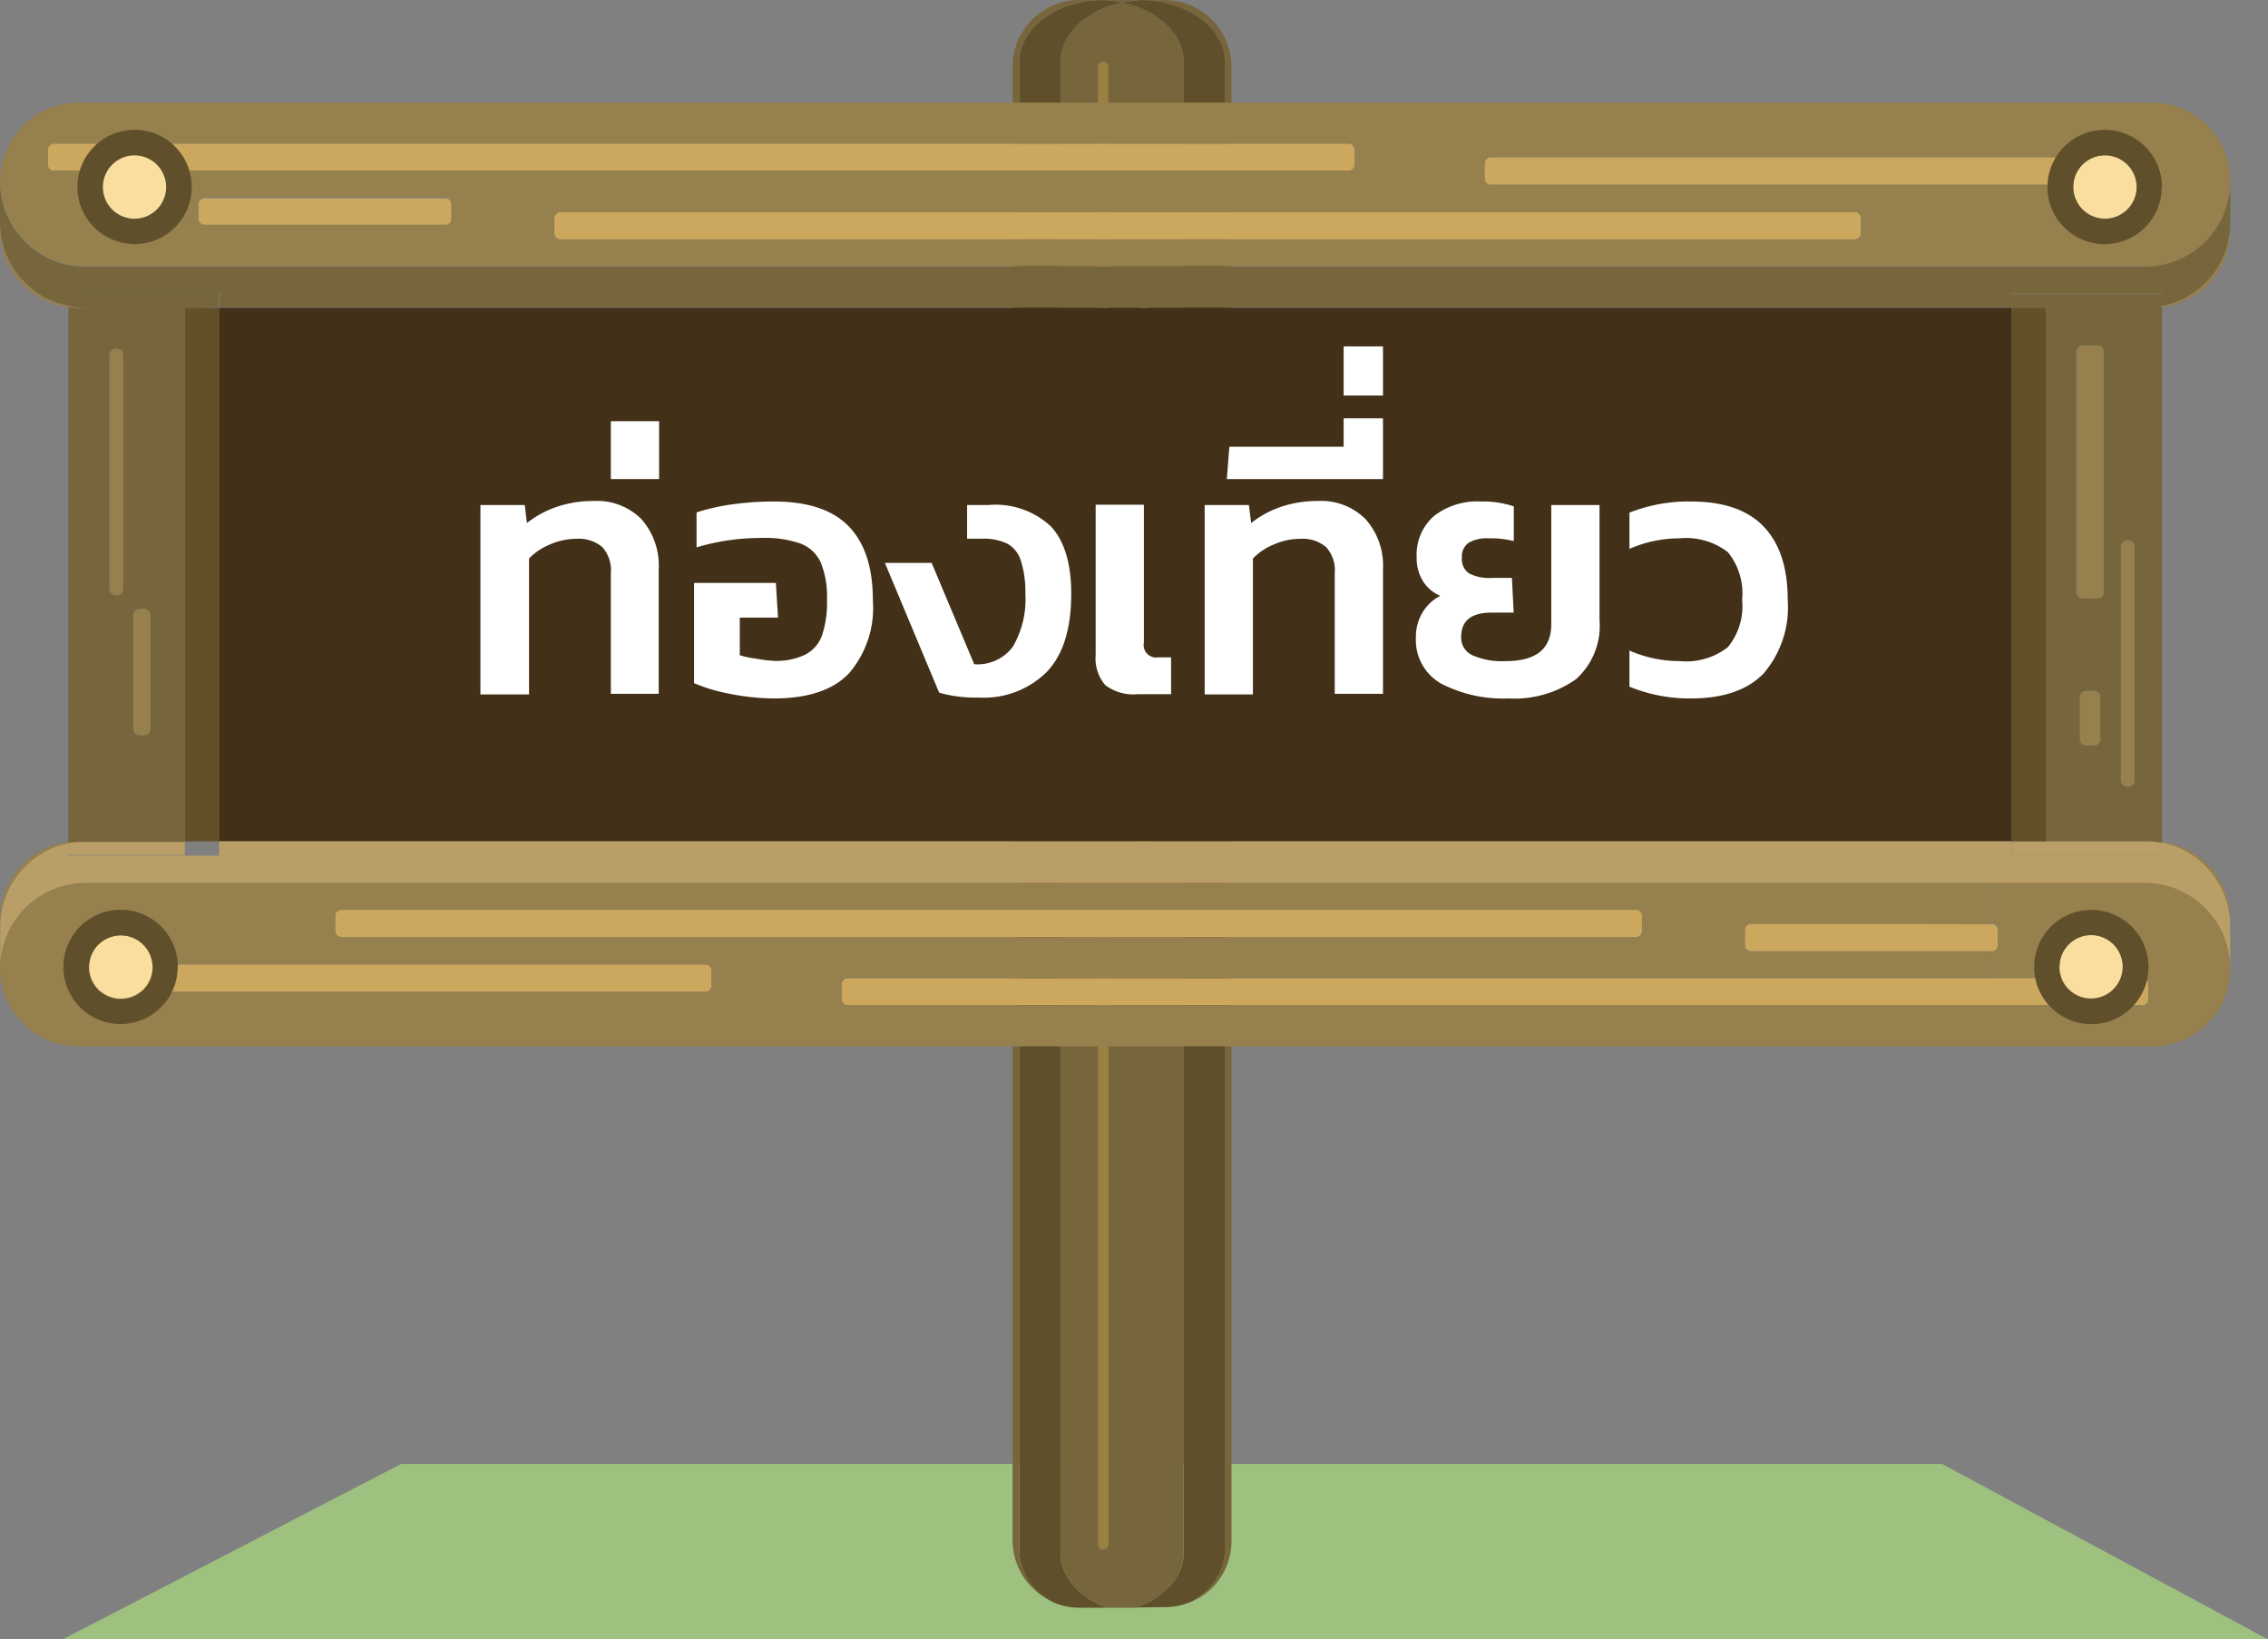 <svg xmlns="http://www.w3.org/2000/svg" viewBox="0 0 181 130.86"><rect x="0" y="0" width="181" height="130.86" fill="#808080" stroke="none"/><defs><style>.cls-1{fill:#9ec180;}.cls-2{fill:#77663c;}.cls-3{fill:#604f2b;}.cls-4{fill:#9b8043;}.cls-5{fill:#96804e;}.cls-6{fill:#cca75e;}.cls-7{fill:#ba9e67;}.cls-8{fill:#634f28;}.cls-9{fill:#423118;}.cls-10{fill:#f9dea0;}.cls-11{fill:#fff;}</style></defs><title>Asset 3</title><g id="Layer_2" data-name="Layer 2"><g id="ป้ายท่องเที่ยว"><polygon class="cls-1" points="181 130.86 5 130.86 32 116.86 155 116.86 181 130.86"/><path class="cls-2" d="M98,5.19C98,2.53,95.08.35,91.43.26H93.2a5.33,5.33,0,0,1,5.33,5.34V123.23a5.3,5.3,0,0,1-3.46,5,4.72,4.72,0,0,0,2.91-4Z" transform="translate(-0.25 -0.25)"/><path class="cls-2" d="M94.71,5.19v119c0,1.92-1.51,3.57-3.72,4.39h-2.4c-2.2-.82-3.71-2.47-3.71-4.39V5.19c0-2.25,2.07-4.14,4.91-4.74C92.63,1.05,94.71,2.94,94.71,5.19Z" transform="translate(-0.25 -0.25)"/><path class="cls-3" d="M91,128.56c2.21-.82,3.72-2.47,3.72-4.39V5.19c0-2.25-2.08-4.14-4.92-4.74A9.68,9.68,0,0,1,91.43.26C95.08.35,98,2.53,98,5.19v119a4.72,4.72,0,0,1-2.91,4,5.3,5.3,0,0,1-1.87.34Z" transform="translate(-0.25 -0.25)"/><path class="cls-2" d="M88.43.25h3a9.68,9.68,0,0,0-1.64.19A9.56,9.56,0,0,0,88.15.26Z" transform="translate(-0.25 -0.25)"/><path class="cls-3" d="M88.15.26a9.56,9.56,0,0,1,1.64.19c-2.84.6-4.91,2.49-4.91,4.74v119c0,1.92,1.51,3.57,3.71,4.39H86.4a5.26,5.26,0,0,1-1.87-.34,4.72,4.72,0,0,1-2.93-4V5.19C81.6,2.53,84.51.35,88.15.26Z" transform="translate(-0.25 -0.25)"/><path class="cls-2" d="M86.4.25h1.75C84.51.35,81.6,2.53,81.6,5.19v119a4.72,4.72,0,0,0,2.93,4,5.31,5.31,0,0,1-3.47-5V5.59A5.34,5.34,0,0,1,86.4.25Z" transform="translate(-0.25 -0.25)"/><rect class="cls-4" x="62.22" y="30.83" width="52.14" height="0.82" rx="0.37" transform="translate(119.28 -57.3) rotate(90)"/><rect class="cls-4" x="65.5" y="48.3" width="52.14" height="0.82" rx="0.37" transform="translate(140.03 -43.11) rotate(90)"/><rect class="cls-4" x="62.22" y="97.44" width="52.14" height="0.82" rx="0.37" transform="translate(185.9 9.31) rotate(90)"/><path class="cls-5" d="M178.25,77v.58A6.25,6.25,0,0,1,172,83.79h-.8V80.51a.48.48,0,0,0,.49-.49V78.83a.49.49,0,0,0-.49-.5h-12V76.14a.49.49,0,0,0,.49-.49V74.46a.5.5,0,0,0-.49-.5V70.68h12.23a6.84,6.84,0,0,1,6.82,6.55C178.24,77.15,178.25,77.06,178.25,77Z" transform="translate(-0.25 -0.25)"/><path class="cls-5" d="M172.79,67.46a6.24,6.24,0,0,1,5.46,6.2v.57a6.8,6.8,0,0,0-5.46-6.68Z" transform="translate(-0.25 -0.25)"/><path class="cls-5" d="M172.79,24.67A6.8,6.8,0,0,0,178.25,18v.58a6.23,6.23,0,0,1-5.46,6.19Z" transform="translate(-0.25 -0.25)"/><path class="cls-2" d="M172.79,67.46v.09a6.18,6.18,0,0,0-1.37-.14H172A7.13,7.13,0,0,1,172.79,67.46Z" transform="translate(-0.25 -0.25)"/><path class="cls-5" d="M172,24.82h-.58a6.19,6.19,0,0,0,1.37-.15v.09A7.18,7.18,0,0,1,172,24.82Z" transform="translate(-0.25 -0.25)"/><path class="cls-6" d="M171.2,78.33a.49.49,0,0,1,.49.5V80a.48.48,0,0,1-.49.49H67.91a.5.5,0,0,1-.5-.49V78.83a.5.5,0,0,1,.5-.5H171.2Z" transform="translate(-0.25 -0.25)"/><path class="cls-5" d="M170.6,62.55a.49.49,0,0,1-.49.49H170a.5.5,0,0,1-.5-.49V43.88a.51.51,0,0,1,.5-.5h.1a.5.5,0,0,1,.49.5Z" transform="translate(-0.25 -0.25)"/><path class="cls-6" d="M169,12.8a.5.5,0,0,1,.49.51V14.5A.49.49,0,0,1,169,15H119.23a.5.5,0,0,1-.5-.49V13.31a.51.51,0,0,1,.5-.51Z" transform="translate(-0.25 -0.25)"/><path class="cls-5" d="M166,28.32a.51.51,0,0,1,.5-.5h1.19a.49.49,0,0,1,.49.5V47.53a.48.48,0,0,1-.49.49h-1.19a.5.5,0,0,1-.5-.49Z" transform="translate(-0.25 -0.25)"/><path class="cls-5" d="M167.38,55.39a.5.5,0,0,1,.49.51v3.37a.49.49,0,0,1-.49.49h-.64a.5.5,0,0,1-.51-.49V55.9a.51.51,0,0,1,.51-.51Z" transform="translate(-0.25 -0.25)"/><path class="cls-2" d="M166.46,27.82a.51.51,0,0,0-.5.5V47.53a.5.5,0,0,0,.5.49h1.19a.48.48,0,0,0,.49-.49V28.32a.49.49,0,0,0-.49-.5Zm1.41,31.45V55.9a.5.5,0,0,0-.49-.51h-.64a.51.51,0,0,0-.51.51v3.37a.5.5,0,0,0,.51.49h.64A.49.49,0,0,0,167.87,59.27Zm1.64-15.39V62.55a.5.5,0,0,0,.5.49h.1a.49.49,0,0,0,.49-.49V43.88a.5.5,0,0,0-.49-.5H170A.51.51,0,0,0,169.51,43.88Zm-6,23.53V24.82H172a7.18,7.18,0,0,0,.79-.06v42.7a7.13,7.13,0,0,0-.79,0h-8.5Z" transform="translate(-0.25 -0.25)"/><path class="cls-7" d="M172.79,68.5h-12V67.41h10.65a6.18,6.18,0,0,1,1.37.14Z" transform="translate(-0.25 -0.25)"/><rect class="cls-8" x="160.53" y="24.57" width="2.73" height="42.59"/><path class="cls-2" d="M163.5,24.82h-2.73v-1.1h12v1a6.19,6.19,0,0,1-1.37.15Z" transform="translate(-0.25 -0.25)"/><rect class="cls-9" x="17.47" y="24.57" width="143.06" height="42.59"/><path class="cls-6" d="M159.19,74a.5.5,0,0,1,.49.5v1.19a.49.49,0,0,1-.49.49H140a.5.5,0,0,1-.5-.49V74.46a.51.51,0,0,1,.5-.5Z" transform="translate(-0.25 -0.25)"/><path class="cls-6" d="M148.27,19.36H45a.5.5,0,0,1-.51-.5V17.67a.51.51,0,0,1,.51-.5H148.27a.5.5,0,0,1,.49.5v1.19A.49.49,0,0,1,148.27,19.36Z" transform="translate(-0.25 -0.25)"/><path class="cls-6" d="M130.8,75.05H27.5a.5.5,0,0,1-.5-.49V73.37a.5.5,0,0,1,.5-.5H130.8a.49.49,0,0,1,.49.5v1.19A.49.49,0,0,1,130.8,75.05Z" transform="translate(-0.25 -0.25)"/><path class="cls-6" d="M107.87,13.9H4.57a.5.5,0,0,1-.5-.5V12.21a.51.51,0,0,1,.5-.5h103.3a.5.5,0,0,1,.49.5V13.4A.49.49,0,0,1,107.87,13.9Z" transform="translate(-0.25 -0.25)"/><path class="cls-6" d="M56.54,79.42H6.75a.5.5,0,0,1-.5-.49V77.74a.51.51,0,0,1,.5-.51H56.54a.5.5,0,0,1,.49.51v1.19A.49.49,0,0,1,56.54,79.42Z" transform="translate(-0.25 -0.25)"/><path class="cls-5" d="M159.19,78.33H67.91a.5.5,0,0,0-.5.5V80a.5.5,0,0,0,.5.49H171.2v3.28H6.5A6.25,6.25,0,0,1,.25,77.54V77a2.13,2.13,0,0,0,0,.27,6.82,6.82,0,0,1,6.8-6.55H159.19V74H140a.51.51,0,0,0-.5.5v1.19a.5.5,0,0,0,.5.49h19.21ZM56.54,77.23H6.75a.51.51,0,0,0-.5.51v1.19a.5.5,0,0,0,.5.49H56.54a.49.49,0,0,0,.49-.49V77.74A.5.5,0,0,0,56.54,77.23Zm-29-2.18H130.8a.49.49,0,0,0,.49-.49V73.37a.49.49,0,0,0-.49-.5H27.5a.5.5,0,0,0-.5.5v1.19A.5.5,0,0,0,27.5,75.05Z" transform="translate(-0.25 -0.25)"/><path class="cls-6" d="M35.79,16.08a.5.5,0,0,1,.49.5v1.19a.48.48,0,0,1-.49.49H16.58a.49.49,0,0,1-.5-.49V16.58a.51.51,0,0,1,.5-.5Z" transform="translate(-0.25 -0.25)"/><polygon class="cls-8" points="17.47 24.57 17.47 67.16 14.74 67.16 14.74 58.2 14.74 24.57 17.47 24.57"/><path class="cls-2" d="M15,24.82H7.07a6.1,6.1,0,0,1-1.36-.15v-1h12v1.1Z" transform="translate(-0.25 -0.25)"/><path class="cls-7" d="M15,67.41V68.5H5.71v-1a6.09,6.09,0,0,1,1.36-.14Z" transform="translate(-0.25 -0.25)"/><path class="cls-5" d="M11.77,48.84a.5.5,0,0,1,.49.5v9.11a.49.49,0,0,1-.49.49H11.4a.5.5,0,0,1-.51-.49V49.34a.48.48,0,0,1,.16-.35.47.47,0,0,1,.35-.15Z" transform="translate(-0.25 -0.25)"/><path class="cls-2" d="M9.58,47.75a.48.48,0,0,0,.49-.49V28.59a.49.49,0,0,0-.49-.5V24.82H15V58.45H12.26V49.34a.5.5,0,0,0-.49-.5H11.4a.47.47,0,0,0-.35.15Z" transform="translate(-0.25 -0.25)"/><path class="cls-2" d="M9.48,28.09a.51.51,0,0,0-.5.5V47.26a.5.5,0,0,0,.5.49h.1L11.05,49a.48.48,0,0,0-.16.35v9.11a.5.5,0,0,0,.51.49h.37a.49.49,0,0,0,.49-.49H15v9H6.5a6.84,6.84,0,0,0-.79,0V24.76a6.83,6.83,0,0,0,.79.06H9.58v3.27Z" transform="translate(-0.25 -0.25)"/><path class="cls-5" d="M9,28.59a.51.51,0,0,1,.5-.5h.1a.49.49,0,0,1,.49.5V47.26a.48.48,0,0,1-.49.49h-.1a.5.5,0,0,1-.5-.49Z" transform="translate(-0.25 -0.25)"/><path class="cls-5" d="M7.07,24.82H6.5a6.83,6.83,0,0,1-.79-.06v-.09A6.1,6.1,0,0,0,7.07,24.82Z" transform="translate(-0.25 -0.25)"/><path class="cls-2" d="M6.5,67.41h.57a6.09,6.09,0,0,0-1.36.14v-.09A6.84,6.84,0,0,1,6.5,67.41Z" transform="translate(-0.25 -0.25)"/><path class="cls-5" d="M118.73,14.5a.5.5,0,0,0,.5.49H169a.49.49,0,0,0,.49-.49V13.31a.5.5,0,0,0-.49-.51H119.23a.51.51,0,0,0-.5.51ZM44.47,18.86a.5.5,0,0,0,.51.5H148.27a.49.49,0,0,0,.49-.5V17.67a.5.5,0,0,0-.49-.5H45a.51.51,0,0,0-.51.5Zm-39.9-5h103.3a.49.49,0,0,0,.49-.5V12.21a.5.5,0,0,0-.49-.5H4.57a.51.51,0,0,0-.5.5V13.4A.5.5,0,0,0,4.57,13.9Zm166.85,7.64H7.07A6.8,6.8,0,0,1,.27,15a2.65,2.65,0,0,0,0,.27v-.57A6.25,6.25,0,0,1,6.5,8.44H172a6.25,6.25,0,0,1,6.25,6.25v.57c0-.09,0-.17,0-.27A6.82,6.82,0,0,1,171.42,21.54Zm-135.14-5a.5.5,0,0,0-.49-.5H16.58a.51.51,0,0,0-.5.5v1.19a.49.49,0,0,0,.5.49H35.79a.48.48,0,0,0,.49-.49Z" transform="translate(-0.25 -0.25)"/><path class="cls-2" d="M7.07,21.54H171.42A6.82,6.82,0,0,0,178.24,15c0,.1,0,.18,0,.27V18a6.8,6.8,0,0,1-5.46,6.68v-1h-12v1.1h-143v-1.1h-12v1A6.8,6.8,0,0,1,.25,18V15.26a2.65,2.65,0,0,1,0-.27A6.8,6.8,0,0,0,7.07,21.54Z" transform="translate(-0.25 -0.25)"/><path class="cls-7" d="M160.77,68.5h12v-1a6.8,6.8,0,0,1,5.46,6.68V77c0,.1,0,.19,0,.27a6.84,6.84,0,0,0-6.82-6.55H7.07a6.82,6.82,0,0,0-6.8,6.55,2.13,2.13,0,0,1,0-.27V74.23a6.8,6.8,0,0,1,5.46-6.68v1h12V67.41H160.77Z" transform="translate(-0.25 -0.25)"/><path class="cls-5" d="M.25,18a6.8,6.8,0,0,0,5.46,6.68v.09A6.24,6.24,0,0,1,.25,18.57Z" transform="translate(-0.25 -0.25)"/><path class="cls-5" d="M.25,73.66a6.25,6.25,0,0,1,5.46-6.2v.09A6.8,6.8,0,0,0,.25,74.23Z" transform="translate(-0.25 -0.25)"/><path class="cls-10" d="M11,12.65a2.54,2.54,0,1,1-2.54,2.53A2.53,2.53,0,0,1,11,12.65Z" transform="translate(-0.25 -0.25)"/><path class="cls-3" d="M11,19.73a4.56,4.56,0,1,1,4.55-4.55A4.55,4.55,0,0,1,11,19.73ZM8.45,15.18A2.53,2.53,0,1,0,11,12.65,2.54,2.54,0,0,0,8.45,15.18Z" transform="translate(-0.25 -0.25)"/><path class="cls-10" d="M9.89,74.9a2.53,2.53,0,1,1-2.53,2.52A2.53,2.53,0,0,1,9.89,74.9Z" transform="translate(-0.25 -0.25)"/><path class="cls-3" d="M12.43,77.42A2.54,2.54,0,1,0,9.89,80,2.53,2.53,0,0,0,12.43,77.42Zm2,0a4.56,4.56,0,1,1-4.55-4.55A4.55,4.55,0,0,1,14.44,77.42Z" transform="translate(-0.25 -0.25)"/><path class="cls-10" d="M168.23,12.65a2.53,2.53,0,1,1-2.52,2.53A2.53,2.53,0,0,1,168.23,12.65Z" transform="translate(-0.25 -0.25)"/><path class="cls-3" d="M170.77,15.18a2.53,2.53,0,1,0-2.54,2.53A2.53,2.53,0,0,0,170.77,15.18Zm2,0a4.56,4.56,0,1,1-4.56-4.56A4.56,4.56,0,0,1,172.79,15.18Z" transform="translate(-0.25 -0.25)"/><path class="cls-10" d="M167.15,74.89a2.54,2.54,0,1,1-2.54,2.53A2.53,2.53,0,0,1,167.15,74.89Z" transform="translate(-0.25 -0.25)"/><path class="cls-3" d="M162.59,77.42A4.56,4.56,0,1,1,167.15,82,4.56,4.56,0,0,1,162.59,77.42Zm2,0a2.53,2.53,0,1,0,2.54-2.53A2.53,2.53,0,0,0,164.61,77.42Z" transform="translate(-0.25 -0.25)"/><path class="cls-11" d="M38.59,40.56h3.54L42.3,42a7.87,7.87,0,0,1,2.41-1.3,8.89,8.89,0,0,1,2.92-.46,5,5,0,0,1,3.81,1.45,5.6,5.6,0,0,1,1.38,4v9.94H49V46a2.78,2.78,0,0,0-.68-2.08,2.91,2.91,0,0,0-2.09-.66,5.21,5.21,0,0,0-2.09.45,4.84,4.84,0,0,0-1.67,1.12V55.68H38.59Z" transform="translate(-0.25 -0.25)"/><path class="cls-11" d="M49,33.87h3.85v4.62H49Z" transform="translate(-0.25 -0.25)"/><path class="cls-11" d="M58.54,55.64a13.88,13.88,0,0,1-2.9-.86v-8h6.53l.17,2.77H59.29v3a6.7,6.7,0,0,0,1.29.27A10.61,10.61,0,0,0,62,53a5.36,5.36,0,0,0,2.48-.48A2.78,2.78,0,0,0,65.84,51a8.12,8.12,0,0,0,.41-2.85,7.27,7.27,0,0,0-.5-3,2.91,2.91,0,0,0-1.61-1.51,8.46,8.46,0,0,0-3.08-.45,18,18,0,0,0-5.22.75V41.15a16.13,16.13,0,0,1,2.91-.65A24.09,24.09,0,0,1,62,40.28q4.08,0,6,2t1.91,5.9A8,8,0,0,1,68,54q-1.9,2-6,2A18.55,18.55,0,0,1,58.54,55.64Z" transform="translate(-0.25 -0.25)"/><path class="cls-11" d="M75.2,55.54,70.87,45.18H74.6L78,53.27a3.5,3.5,0,0,0,3.08-1.4,7.51,7.51,0,0,0,1-4.23A8.24,8.24,0,0,0,81.72,45a2.35,2.35,0,0,0-1.07-1.35,4.34,4.34,0,0,0-2.05-.4H77.43V40.56h1.71a6.47,6.47,0,0,1,5,1.73c1.06,1.16,1.6,2.94,1.6,5.35,0,2.84-.66,4.93-2,6.29a7.13,7.13,0,0,1-5.36,2A10.68,10.68,0,0,1,75.2,55.54Z" transform="translate(-0.25 -0.25)"/><path class="cls-11" d="M88.46,54.94a3.25,3.25,0,0,1-.77-2.4v-12h3.85v11a1,1,0,0,0,1.17,1.18h1v2.94H91.06A3.72,3.72,0,0,1,88.46,54.94Z" transform="translate(-0.25 -0.25)"/><path class="cls-11" d="M96.39,40.56h3.53L100.1,42a7.94,7.94,0,0,1,2.4-1.3,9,9,0,0,1,2.93-.46,5,5,0,0,1,3.8,1.45,5.56,5.56,0,0,1,1.39,4v9.94h-3.85V46a2.74,2.74,0,0,0-.69-2.08,2.89,2.89,0,0,0-2.08-.66,5.21,5.21,0,0,0-2.09.45,4.84,4.84,0,0,0-1.67,1.12V55.68H96.39Z" transform="translate(-0.25 -0.25)"/><path class="cls-11" d="M98.36,35.91h9.12V33.64h3.14v4.85H98.16Z" transform="translate(-0.25 -0.25)"/><path class="cls-11" d="M107.48,27.9h3.14v3.92h-3.14Z" transform="translate(-0.25 -0.25)"/><path class="cls-11" d="M115.25,54.81a4,4,0,0,1-2-3.72,3.7,3.7,0,0,1,.49-1.89,3.54,3.54,0,0,1,1.45-1.39,3,3,0,0,1-1.37-1.16,3.42,3.42,0,0,1-.51-1.89,4.1,4.1,0,0,1,1.38-3.32,5.61,5.61,0,0,1,3.72-1.16,7.68,7.68,0,0,1,2.65.39v2.77a7.51,7.51,0,0,0-2-.22,2.86,2.86,0,0,0-1.61.36,1.31,1.31,0,0,0-.53,1.18,1.37,1.37,0,0,0,.57,1.26,3.53,3.53,0,0,0,1.82.36h1.6l.14,2.77h-1.77c-1.61,0-2.42.65-2.42,1.94a1.54,1.54,0,0,0,.87,1.45,5.81,5.81,0,0,0,2.7.48q3.62,0,3.62-2.94V40.56h3.85v9.18a5.72,5.72,0,0,1-1.86,4.71A8.48,8.48,0,0,1,120.63,56,10.77,10.77,0,0,1,115.25,54.81Z" transform="translate(-0.25 -0.25)"/><path class="cls-11" d="M130.29,55.06V52.18a10,10,0,0,0,4,.84,5.42,5.42,0,0,0,3.85-1.11,5.14,5.14,0,0,0,1.14-3.79,5.18,5.18,0,0,0-1.14-3.8,5.47,5.47,0,0,0-3.85-1.1,10,10,0,0,0-4,.84V41.17a12.76,12.76,0,0,1,4.91-.89c2.58,0,4.52.66,5.8,2s1.92,3.27,1.92,5.85A8.1,8.1,0,0,1,141,54c-1.28,1.33-3.22,2-5.8,2A12.57,12.57,0,0,1,130.29,55.06Z" transform="translate(-0.25 -0.25)"/></g></g></svg>